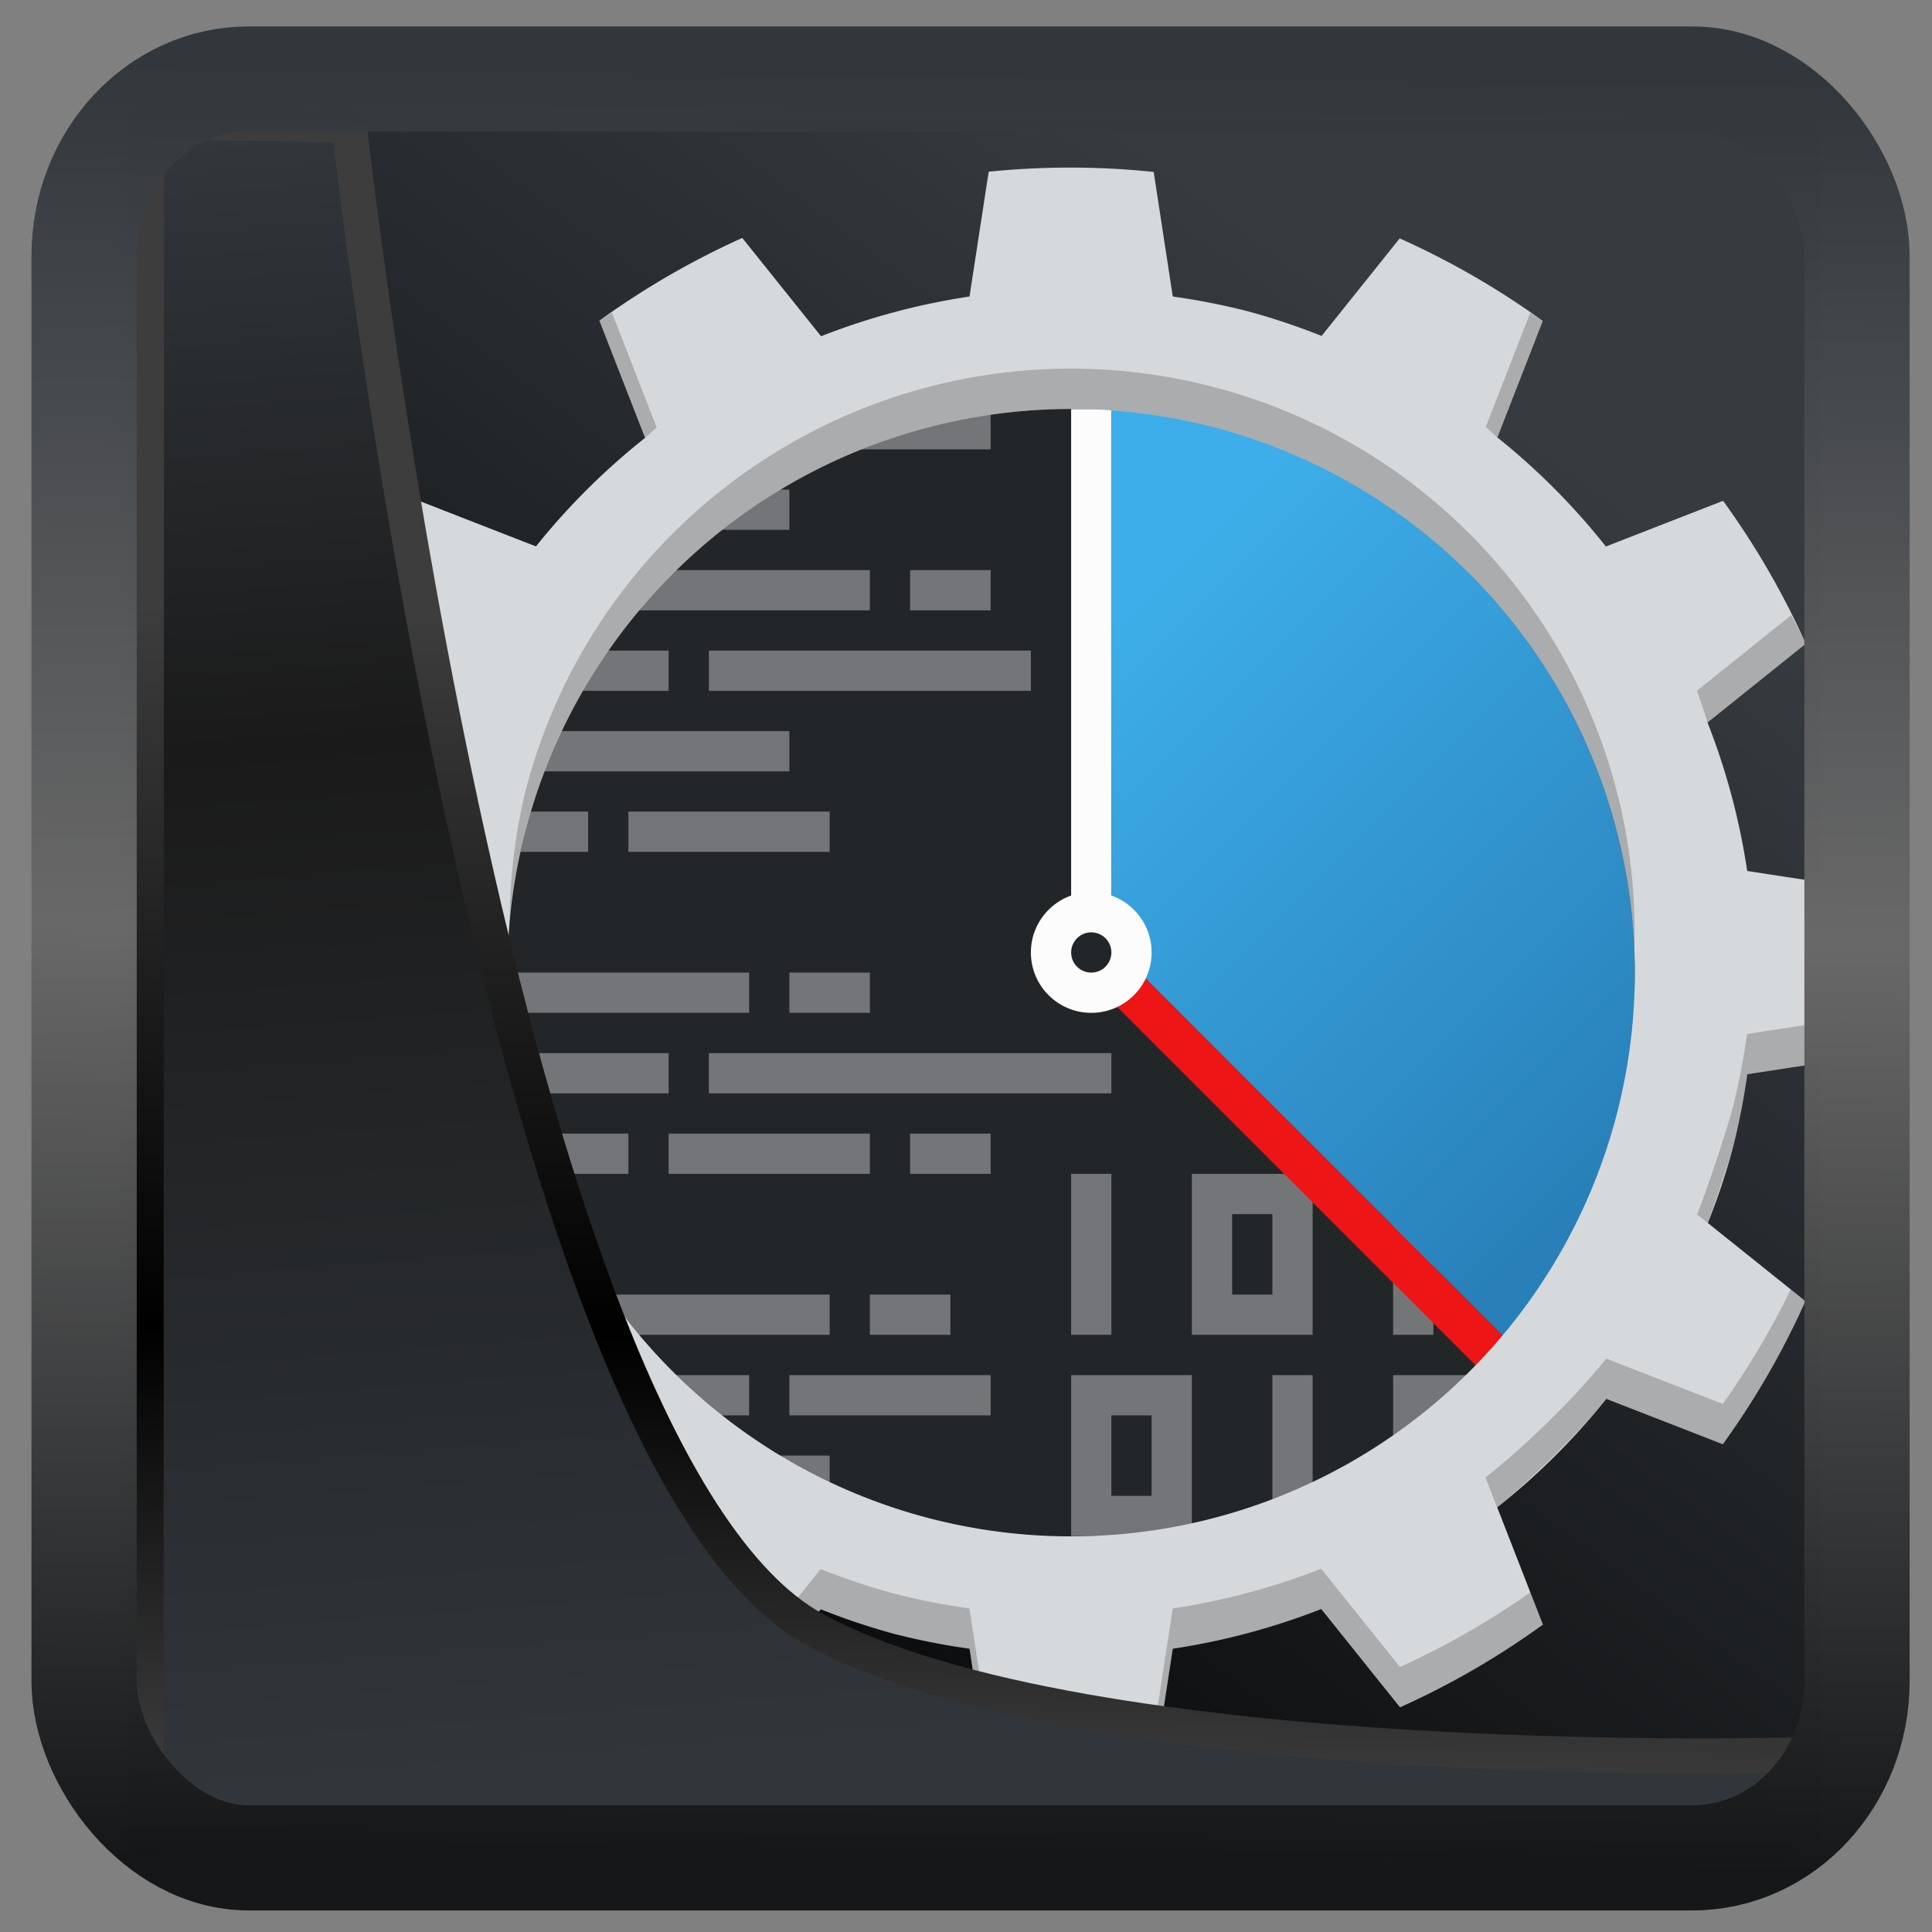 <?xml version="1.0" encoding="UTF-8" standalone="no"?>
<!-- Created with Inkscape (http://www.inkscape.org/) -->

<svg
  width="48"
  height="48"
  version="1.1"
  viewBox="0 0 48 48"
  id="svg22"
  xmlns:xlink="http://www.w3.org/1999/xlink"
  xmlns="http://www.w3.org/2000/svg"
  xmlns:svg="http://www.w3.org/2000/svg">
 <rect x="0" y="0" width="48" height="48" fill="#808080" stroke="none"/>
 <defs
   id="defs12">
  <linearGradient
    id="linearGradient917">
   <stop
     style="stop-color:#000000;stop-opacity:0.996"
     offset="0"
     id="stop913" />
   <stop
     style="stop-color:#353a3f;stop-opacity:0.996"
     offset="1"
     id="stop915" />
  </linearGradient>
  <linearGradient
    id="linearGradient1005-3-3"
    x1="5.253"
    x2="9.382"
    y1="15.383"
    y2="2.942"
    gradientTransform="matrix(1,0,0,1,1.632,-0.617)"
    gradientUnits="userSpaceOnUse">
   <stop
     stop-color="#fa8200"
     offset="0"
     id="stop2" />
   <stop
     stop-color="#ff9600"
     offset=".37"
     id="stop4" />
   <stop
     stop-color="#ffb400"
     offset="1"
     id="stop6" />
  </linearGradient>
  <filter
    id="filter4014"
    x="-0.062"
    y="-0.058"
    width="1.125"
    height="1.115"
    color-interpolation-filters="sRGB">
   <feGaussianBlur
     stdDeviation="1.094"
     id="feGaussianBlur9" />
  </filter>
  <linearGradient
    xlink:href="#linearGradient3487"
    id="linearGradient3403"
    gradientUnits="userSpaceOnUse"
    x1="6.949"
    y1="4.555"
    x2="11.215"
    y2="59.052" />
  <linearGradient
    id="linearGradient3487">
   <stop
     style="stop-color:#32373c;stop-opacity:1"
     offset="0"
     id="stop3481" />
   <stop
     id="stop3483"
     offset="0.368"
     style="stop-color:#1a1a1a;stop-opacity:1" />
   <stop
     style="stop-color:#31363b;stop-opacity:1"
     offset="1"
     id="stop3485" />
  </linearGradient>
  <linearGradient
    xlink:href="#linearGradient20604"
    id="linearGradient20558"
    gradientUnits="userSpaceOnUse"
    x1="25.802"
    y1="20.374"
    x2="25.111"
    y2="58.913" />
  <linearGradient
    id="linearGradient20604">
   <stop
     id="stop20598"
     offset="0"
     style="stop-color:#3d3d3d;stop-opacity:1" />
   <stop
     style="stop-color:#000000;stop-opacity:1"
     offset="0.618"
     id="stop20600" />
   <stop
     id="stop20602"
     offset="1"
     style="stop-color:#3d3d3d;stop-opacity:1" />
  </linearGradient>
  <linearGradient
    gradientTransform="translate(0.361,-0.13)"
    xlink:href="#linearGradient4555"
    id="linearGradient4557"
    x1="43.5"
    y1="64.012"
    x2="44.142"
    y2="0.306"
    gradientUnits="userSpaceOnUse" />
  <linearGradient
    id="linearGradient4555">
   <stop
     style="stop-color:#141618;stop-opacity:1"
     offset="0"
     id="stop4551" />
   <stop
     id="stop4559"
     offset="0.518"
     style="stop-color:#686868;stop-opacity:1" />
   <stop
     style="stop-color:#31363b;stop-opacity:1"
     offset="1"
     id="stop4553" />
  </linearGradient>
  <filter
    style="color-interpolation-filters:sRGB"
    id="filter4601"
    x="-0.03"
    width="1.059"
    y="-0.03"
    height="1.059">
   <feGaussianBlur
     stdDeviation="3.1224787e-05"
     id="feGaussianBlur4603" />
  </filter>
  <linearGradient
    xlink:href="#linearGradient917"
    id="linearGradient919"
    x1="7.401"
    y1="41.743"
    x2="33.063"
    y2="7.107"
    gradientUnits="userSpaceOnUse" />
  <linearGradient
    id="b"
    gradientUnits="userSpaceOnUse"
    x1="25"
    x2="38"
    y1="15.304"
    y2="28.304">
   <stop
     offset="0"
     stop-color="#3daee9"
     id="stop7" />
   <stop
     offset="1"
     stop-color="#2980b9"
     id="stop9" />
  </linearGradient>
  <linearGradient
    id="a"
    gradientTransform="matrix(-0.966,-0.259,0.259,-0.966,40.978,53.402)"
    gradientUnits="userSpaceOnUse"
    x1="394.572"
    x2="422.572"
    y1="525.798"
    y2="553.798">
   <stop
     offset="0"
     stop-color="#d6d9dc"
     id="stop2-3" />
   <stop
     offset="1"
     stop-color="#a1a9b1"
     id="stop4-1" />
  </linearGradient>
 </defs>
 <rect
   style="display:inline;fill:url(#linearGradient919);fill-opacity:1;fill-rule:evenodd;stroke:none;stroke-width:0.928;stroke-linejoin:round;stroke-miterlimit:7.8"
   id="rect1192"
   width="42.085"
   height="42.712"
   x="3.163"
   y="3.018"
   ry="0" />
 <g
   id="g863"
   transform="translate(2.612,0.164)">
  <circle
    cx="24"
    cy="24"
    fill="#232629"
    fill-rule="evenodd"
    r="14"
    id="circle12" />
  <path
    d="m 17,10 v 1 h 5 v -1 z m -1,0.223 A 16,16 0 0 0 14.742,11 H 16 Z M 13.521,12 A 16,16 0 0 0 13,12.428 V 13 h 4 v -1 z m -1.914,2 a 16,16 0 0 0 -0.818,1 H 19 V 14 Z M 20,14 v 1 h 2 v -1 z m -9.777,2 A 16,16 0 0 0 9.688,17 H 14 V 16 Z M 15,16 v 1 h 8 V 16 Z M 9.182,18 A 16,16 0 0 0 9,18.598 V 19 h 8 V 18 Z M 8.574,20 A 16,16 0 0 0 8.295,21 H 12 V 20 Z M 13,20 v 1 h 5 v -1 z m -5,4 a 16,16 0 0 0 0.098,1 H 16 v -1 z m 9,0 v 1 h 2 v -1 z m -8,2 v 1 h 5 v -1 z m 6,0 v 1 h 10 v -1 z m -6.426,2 a 16,16 0 0 0 0.303,1 H 13 V 28 Z M 14,28 v 1 h 5 v -1 z m 6,0 v 1 h 2 v -1 z m 4,1 v 4 h 1 v -4 z m 3,0 v 4 h 3 v -4 z m 5,0 v 4 h 1 v -4 z m 3,0 v 4 h 2.211 A 16,16 0 0 0 38,31.584 V 29 Z m -7,1 h 1 v 2 h -1 z m 8,0 h 1 v 2 h -1 z m -25.777,2 a 16,16 0 0 0 0.566,1 H 18 V 32 Z M 19,32 v 1 h 2 v -1 z m -7,2 v 0.479 A 16,16 0 0 0 12.428,35 H 16 v -1 z m 5,0 v 1 h 5 v -1 z m 7,0 v 4 h 3 v -4 z m 5,0 v 4 h 1 v -4 z m 3,0 v 3.777 A 16,16 0 0 0 33.258,37 H 33 v -2 h 1 v 1.393 a 16,16 0 0 0 1,-0.82 V 34 Z m -7,1 h 1 v 2 h -1 z m -11.479,1 a 16,16 0 0 0 1.221,1 H 18 v -1 z"
    fill="#eff0f1"
    opacity="0.394"
    id="path14" />
  <path
    d="m 24.854,23.146 -0.354,0.354 -0.354,0.354 10.501,10.501 0.707,-0.707 z"
    fill="#ed1515"
    stroke-miterlimit="0"
    id="path16" />
  <path
    d="m 24,10 h 1 v 13.5 h -1 z"
    fill="#fcfcfc"
    fill-rule="evenodd"
    id="path18" />
  <path
    d="M 25,10 V 23.293 L 35.314,33.607 A 15,15 0 0 0 38,29.145 V 18.846 A 15,15 0 0 0 29.104,10 Z"
    fill="url(#b)"
    fill-rule="evenodd"
    id="path20"
    style="fill:url(#b)" />
  <path
    d="m 21.951,43.892 a 20.008,20.008 0 0 0 4.099,0.006 l 0.475,-3.101 a 17.007,17.007 0 0 0 3.689,-0.986 l 1.957,2.442 a 20.008,20.008 0 0 0 3.55,-2.055 l -1.135,-2.912 a 17.007,17.007 0 0 0 2.711,-2.696 l 2.894,1.127 a 20.008,20.008 0 0 0 2.051,-3.555 L 39.819,30.221 a 17.007,17.007 0 0 0 0.609,-1.819 17.007,17.007 0 0 0 0.37,-1.877 l 3.095,-0.475 a 20.008,20.008 0 0 0 0.006,-4.099 L 40.797,21.475 A 17.007,17.007 0 0 0 39.811,17.786 L 42.253,15.829 a 20.008,20.008 0 0 0 -2.055,-3.55 l -2.912,1.135 A 17.007,17.007 0 0 0 34.59,10.704 L 35.718,7.81 A 20.008,20.008 0 0 0 32.163,5.759 L 30.223,8.182 A 17.007,17.007 0 0 0 28.402,7.573 17.007,17.007 0 0 0 26.525,7.203 L 26.051,4.108 a 20.008,20.008 0 0 0 -4.099,-0.006 L 21.475,7.203 A 17.007,17.007 0 0 0 17.787,8.19 L 15.83,5.748 a 20.008,20.008 0 0 0 -3.55,2.055 l 1.135,2.912 a 17.007,17.007 0 0 0 -2.711,2.696 l -2.894,-1.128 a 20.008,20.008 0 0 0 -2.051,3.555 l 2.423,1.942 A 17.007,17.007 0 0 0 7.573,19.598 17.007,17.007 0 0 0 7.203,21.475 l -3.095,0.475 a 20.008,20.008 0 0 0 -0.006,4.099 l 3.101,0.475 a 17.007,17.007 0 0 0 0.986,3.689 l -2.442,1.957 a 20.008,20.008 0 0 0 2.055,3.55 l 2.912,-1.135 a 17.007,17.007 0 0 0 2.696,2.711 l -1.127,2.894 a 20.008,20.008 0 0 0 3.555,2.051 l 1.942,-2.423 a 17.007,17.007 0 0 0 1.819,0.609 17.007,17.007 0 0 0 1.877,0.37 z m -1.576,-6.363 a 14.006,14.006 0 0 1 -9.903,-17.153 14.006,14.006 0 0 1 17.153,-9.903 14.006,14.006 0 0 1 9.903,17.153 14.006,14.006 0 0 1 -17.153,9.903"
    fill="url(#a)"
    stroke-linejoin="round"
    stroke-width="3"
    id="path22"
    style="fill:url(#a)" />
  <path
    d="m 12.59,7.602 c -0.104,0.066 -0.208,0.133 -0.311,0.201 l 1.136,2.912 c 0.095,-0.087 0.192,-0.173 0.289,-0.258 z m 22.816,0.008 -1.105,2.835 c 0.097,0.086 0.194,0.172 0.289,0.26 L 35.719,7.811 C 35.615,7.743 35.511,7.676 35.406,7.61 Z M 24.523,9.004 c -6.529,-0.244 -12.36,4.06 -14.051,10.371 -0.31,1.232 -0.45,2.5 -0.418,3.77 0.046,-0.935 0.186,-1.863 0.418,-2.77 C 12.475,12.905 20.154,8.471 27.625,10.473 33.576,12.071 37.784,17.371 37.99,23.529 38.237,17 33.936,11.167 27.625,9.473 26.612,9.201 25.572,9.044 24.523,9.004 Z m 17.367,6.117 -2.339,1.874 c 0.093,0.262 0.18,0.525 0.26,0.791 l 2.443,-1.956 c -0.116,-0.239 -0.237,-0.475 -0.363,-0.709 z m -35.77,0.008 C 5.996,15.363 5.875,15.6 5.76,15.838 l 2.422,1.941 c 0.081,-0.265 0.169,-0.528 0.264,-0.789 z m 37.873,8.338 c -0.013,0.528 -0.047,1.056 -0.102,1.582 l -3.096,0.475 c -0.088,0.632 -0.211,1.259 -0.369,1.877 -0.169,0.618 -0.636,2.014 -0.873,2.609 l 0.264,0.211 c 0.126,-0.34 0.505,-1.473 0.609,-1.82 0.158,-0.618 0.281,-1.245 0.369,-1.877 l 3.096,-0.475 c 0.089,-0.858 0.123,-1.72 0.102,-2.582 z m -39.969,0.047 c -0.028,0.846 -0.003,1.693 0.076,2.535 l 3.102,0.477 c 0.157,0.985 0.66,2.746 0.986,3.688 L 8.449,30.005 C 7.983,28.817 7.393,26.788 7.203,25.526 L 4.102,25.049 c -0.045,-0.511 -0.07,-1.023 -0.076,-1.535 z m 37.854,8.357 c -0.483,0.994 -1.047,1.945 -1.688,2.846 l -2.895,-1.127 c -0.799,0.997 -1.998,2.16 -3,2.954 l 0.289,0.742 c 0.888,-0.729 1.988,-1.804 2.711,-2.696 l 2.895,1.127 c 0.804,-1.111 1.491,-2.303 2.051,-3.555 z m -35.768,0.008 -0.363,0.291 c 0.561,1.251 1.25,2.441 2.055,3.551 l 2.912,-1.135 c 0.717,0.896 1.813,1.976 2.696,2.71 l 0.289,-0.74 c -0.997,-0.799 -2.191,-1.968 -2.985,-2.97 L 7.803,34.721 C 7.161,33.822 6.596,32.872 6.111,31.88 Z m 24.102,6.932 c -1.188,0.466 -2.425,0.797 -3.688,0.986 l -0.475,3.102 c -1.363,0.138 -2.737,0.136 -4.1,-0.006 l -0.475,-3.096 c -0.632,-0.088 -1.259,-0.211 -1.877,-0.369 -0.618,-0.169 -1.226,-0.372 -1.82,-0.609 l -1.941,2.422 C 14.701,40.727 13.615,40.107 12.594,39.391 l -0.311,0.799 c 1.111,0.804 2.303,1.491 3.555,2.051 l 1.941,-2.422 c 0.595,0.237 1.203,0.441 1.82,0.609 0.618,0.158 1.245,0.281 1.877,0.369 l 0.475,3.096 c 1.363,0.142 2.736,0.144 4.1,0.006 l 0.475,-3.102 c 1.262,-0.189 2.499,-0.52 3.688,-0.986 l 1.957,2.441 c 1.251,-0.561 2.441,-1.25 3.551,-2.055 L 35.41,39.399 c -1.02,0.717 -2.105,1.338 -3.24,1.854 z"
    opacity="0.208"
    stroke-linejoin="round"
    stroke-width="3"
    id="path24" />
  <g
    fill-rule="evenodd"
    id="g30">
   <circle
     cx="24.5"
     cy="23.5"
     fill="#fcfcfc"
     r="1.5"
     id="circle26" />
   <circle
     cx="24.5"
     cy="23.5"
     fill="#232629"
     r="0.5"
     id="circle28" />
  </g>
 </g>
 <path
   style="display:inline;mix-blend-mode:normal;fill:url(#linearGradient3403);fill-opacity:1;stroke:url(#linearGradient20558);stroke-width:1.162;stroke-linecap:butt;stroke-linejoin:round;stroke-miterlimit:4;stroke-dasharray:none;stroke-opacity:1"
   d="M 4.704,3.981 4.691,60.802 H 58.595 l 1.022,-2.866 c 0,0 -23.875,0.766 -32.844,-4.14 C 16.258,48.042 11.401,4.098 11.401,4.098 Z"
   id="path1686"
   transform="matrix(0.752,0,0,0.752,0.1,0.025)" />
 <rect
   style="display:inline;fill:none;fill-opacity:1;stroke:url(#linearGradient4557);stroke-width:3.714;stroke-linejoin:round;stroke-miterlimit:7.8;stroke-dasharray:none;stroke-opacity:0.995"
   id="rect4539"
   width="62.567"
   height="62.867"
   x="1.032"
   y="0.596"
   ry="6.245"
   rx="5.803"
   transform="matrix(0.704,0,0,0.703,1.363,1.544)" />
</svg>
